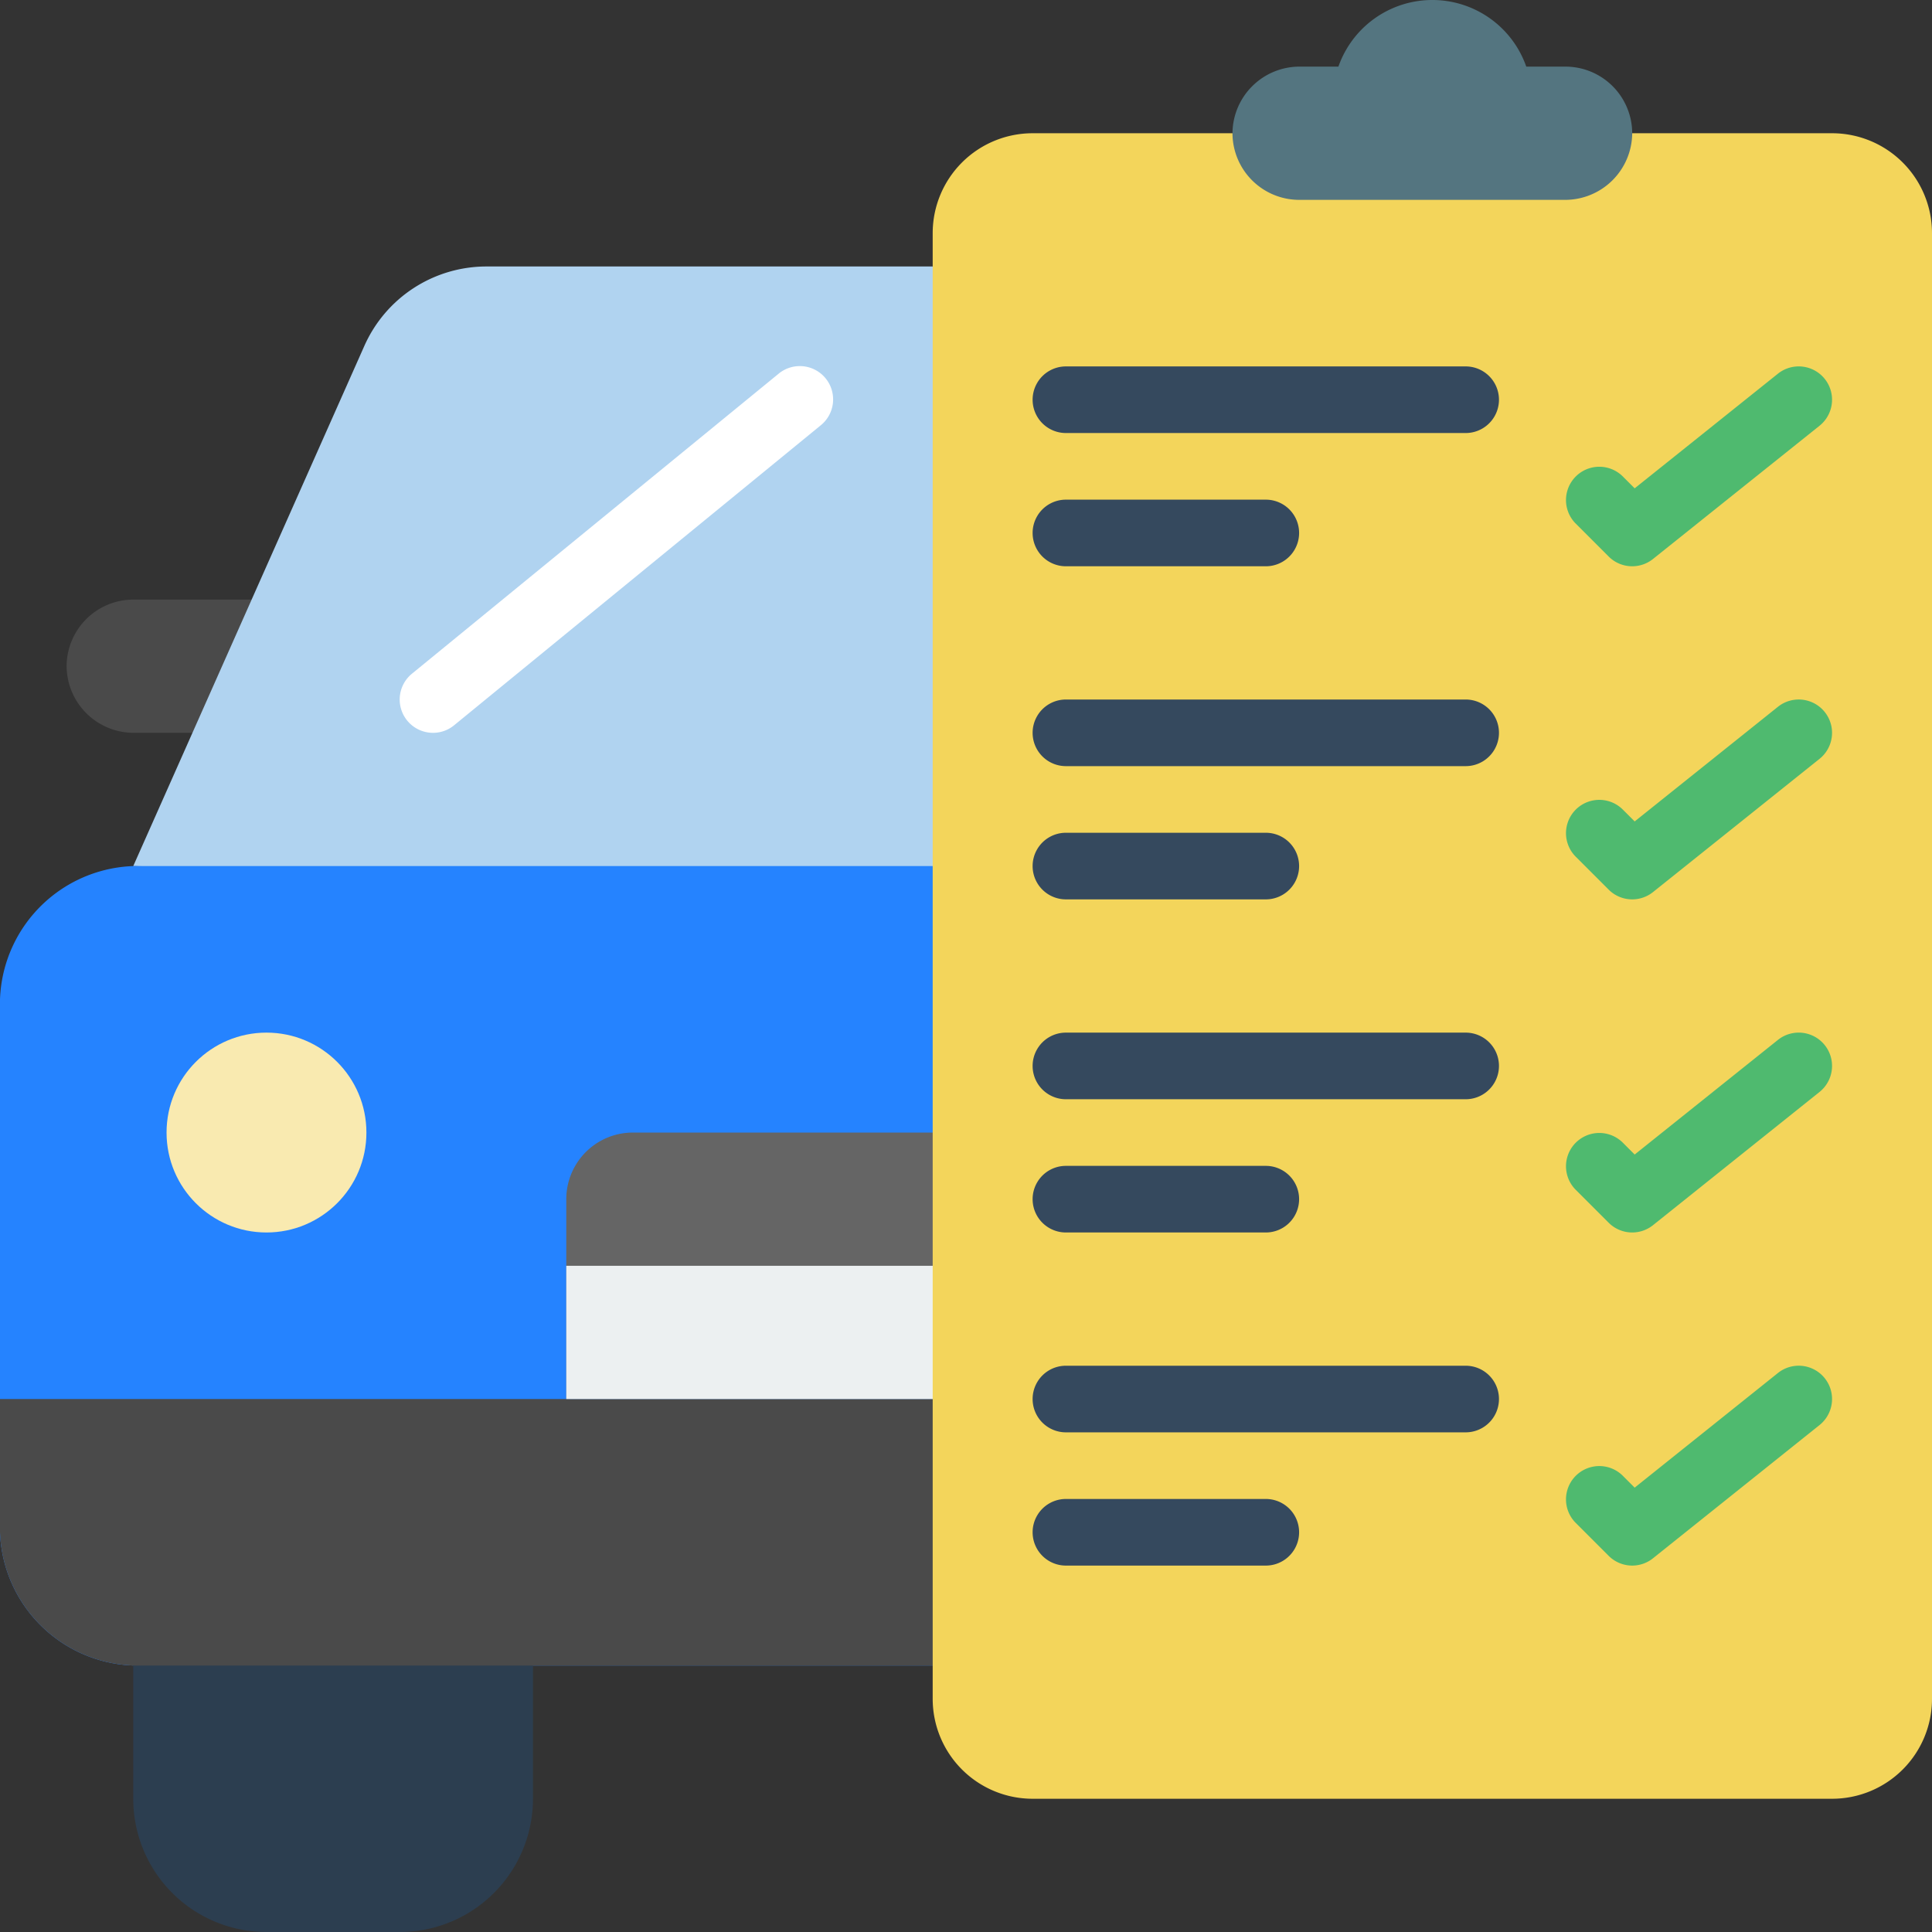 <svg xmlns="http://www.w3.org/2000/svg" version="1.1" xmlns:xlink="http://www.w3.org/1999/xlink" width="512" height="512" x="0" y="0" viewBox="0 0 58 58" style="enable-background:new 0 0 512 512" xml:space="preserve" class=""><rect x="0" y="0" width="58" height="58" fill="#333333" stroke="none"/><g><g fill="none" fill-rule="evenodd"><path fill="#4a4a4a" fill-rule="nonzero" d="M8.55 18H4a2.006 2.006 0 0 0-2 2 2.015 2.015 0 0 0 2 2h2.78z" opacity="1" data-original="#c03a2b" class=""></path><path fill="#b0d3f0" fill-rule="nonzero" d="m4 26 6.94-15.62A4.011 4.011 0 0 1 14.6 8H28l2 19z" opacity="1" data-original="#b0d3f0" class=""></path><path fill="#ffffff" fill-rule="nonzero" d="M13 22a1 1 0 0 1-.634-1.774l11-9a1 1 0 1 1 1.266 1.548l-11 9A.994.994 0 0 1 13 22z" opacity="1" data-original="#ffffff" class=""></path><path fill="#2583ff" fill-rule="nonzero" d="M30 50H4.288A4.151 4.151 0 0 1 0 46V30a4.149 4.149 0 0 1 4.286-4H30z" opacity="1" data-original="#e64c3c" class=""></path><path fill="#656565" fill-rule="nonzero" d="M17 42v-6a2 2 0 0 1 2-2h10v8z" opacity="1" data-original="#802f34" class=""></path><path fill="#2c3e50" fill-rule="nonzero" d="M4 49h12v5a4 4 0 0 1-4 4H8a4 4 0 0 1-4-4z" opacity="1" data-original="#2c3e50" class=""></path><circle cx="8" cy="34" r="3" fill="#f9eab0" fill-rule="nonzero" opacity="1" data-original="#f9eab0" class=""></circle><path stroke="#000" stroke-linecap="round" stroke-linejoin="round" stroke-width="2" d="M24 46h4" fill="" opacity="1"></path><g fill-rule="nonzero"><path fill="#4a4a4a" d="M30 42v8H4.288A4.15 4.15 0 0 1 0 46v-4z" opacity="1" data-original="#c03a2b" class=""></path><path fill="#ecf0f1" d="M17 38h12v4H17z" opacity="1" data-original="#ecf0f1" class=""></path><path fill="#f3d55b" d="M49 4h6a3 3 0 0 1 3 3v44a3 3 0 0 1-3 3H31a3 3 0 0 1-3-3V7a3 3 0 0 1 3-3z" opacity="1" data-original="#f3d55b" class=""></path><path fill="#547580" d="M49 4a2.015 2.015 0 0 1-2 2h-8a2.006 2.006 0 0 1-2-2 2.015 2.015 0 0 1 2-2h1.18a2.988 2.988 0 0 1 5.64 0H47a2.006 2.006 0 0 1 2 2z" opacity="1" data-original="#547580" class=""></path><path fill="#35495e" d="M44 13H32a1 1 0 0 1 0-2h12a1 1 0 0 1 0 2zM38 17h-6a1 1 0 0 1 0-2h6a1 1 0 0 1 0 2z" opacity="1" data-original="#35495e" class=""></path><path fill="#4fba6f" d="M49 27a1 1 0 0 1-.707-.293l-1-1a1 1 0 0 1 1.414-1.414l.367.367 4.3-3.441a1 1 0 0 1 1.25 1.562l-5 4A1 1 0 0 1 49 27z" opacity="1" data-original="#4fba6f" class=""></path><path fill="#35495e" d="M44 23H32a1 1 0 0 1 0-2h12a1 1 0 0 1 0 2zM38 27h-6a1 1 0 0 1 0-2h6a1 1 0 0 1 0 2z" opacity="1" data-original="#35495e" class=""></path><path fill="#4fba6f" d="M49 37a1 1 0 0 1-.707-.293l-1-1a1 1 0 0 1 1.414-1.414l.367.367 4.3-3.441a1 1 0 1 1 1.25 1.562l-5 4A1 1 0 0 1 49 37z" opacity="1" data-original="#4fba6f" class=""></path><path fill="#35495e" d="M44 33H32a1 1 0 0 1 0-2h12a1 1 0 0 1 0 2zM38 37h-6a1 1 0 0 1 0-2h6a1 1 0 0 1 0 2z" opacity="1" data-original="#35495e" class=""></path><path fill="#4fba6f" d="M49 47a1 1 0 0 1-.707-.293l-1-1a1 1 0 0 1 1.414-1.414l.367.367 4.3-3.441a1 1 0 1 1 1.25 1.562l-5 4A1 1 0 0 1 49 47z" opacity="1" data-original="#4fba6f" class=""></path><path fill="#35495e" d="M44 43H32a1 1 0 0 1 0-2h12a1 1 0 0 1 0 2zM38 47h-6a1 1 0 0 1 0-2h6a1 1 0 0 1 0 2z" opacity="1" data-original="#35495e" class=""></path><path fill="#4fba6f" d="M49 17a1 1 0 0 1-.707-.293l-1-1a1 1 0 0 1 1.414-1.414l.367.367 4.3-3.441a1 1 0 1 1 1.25 1.562l-5 4A1 1 0 0 1 49 17z" opacity="1" data-original="#4fba6f" class=""></path></g></g></g></svg>